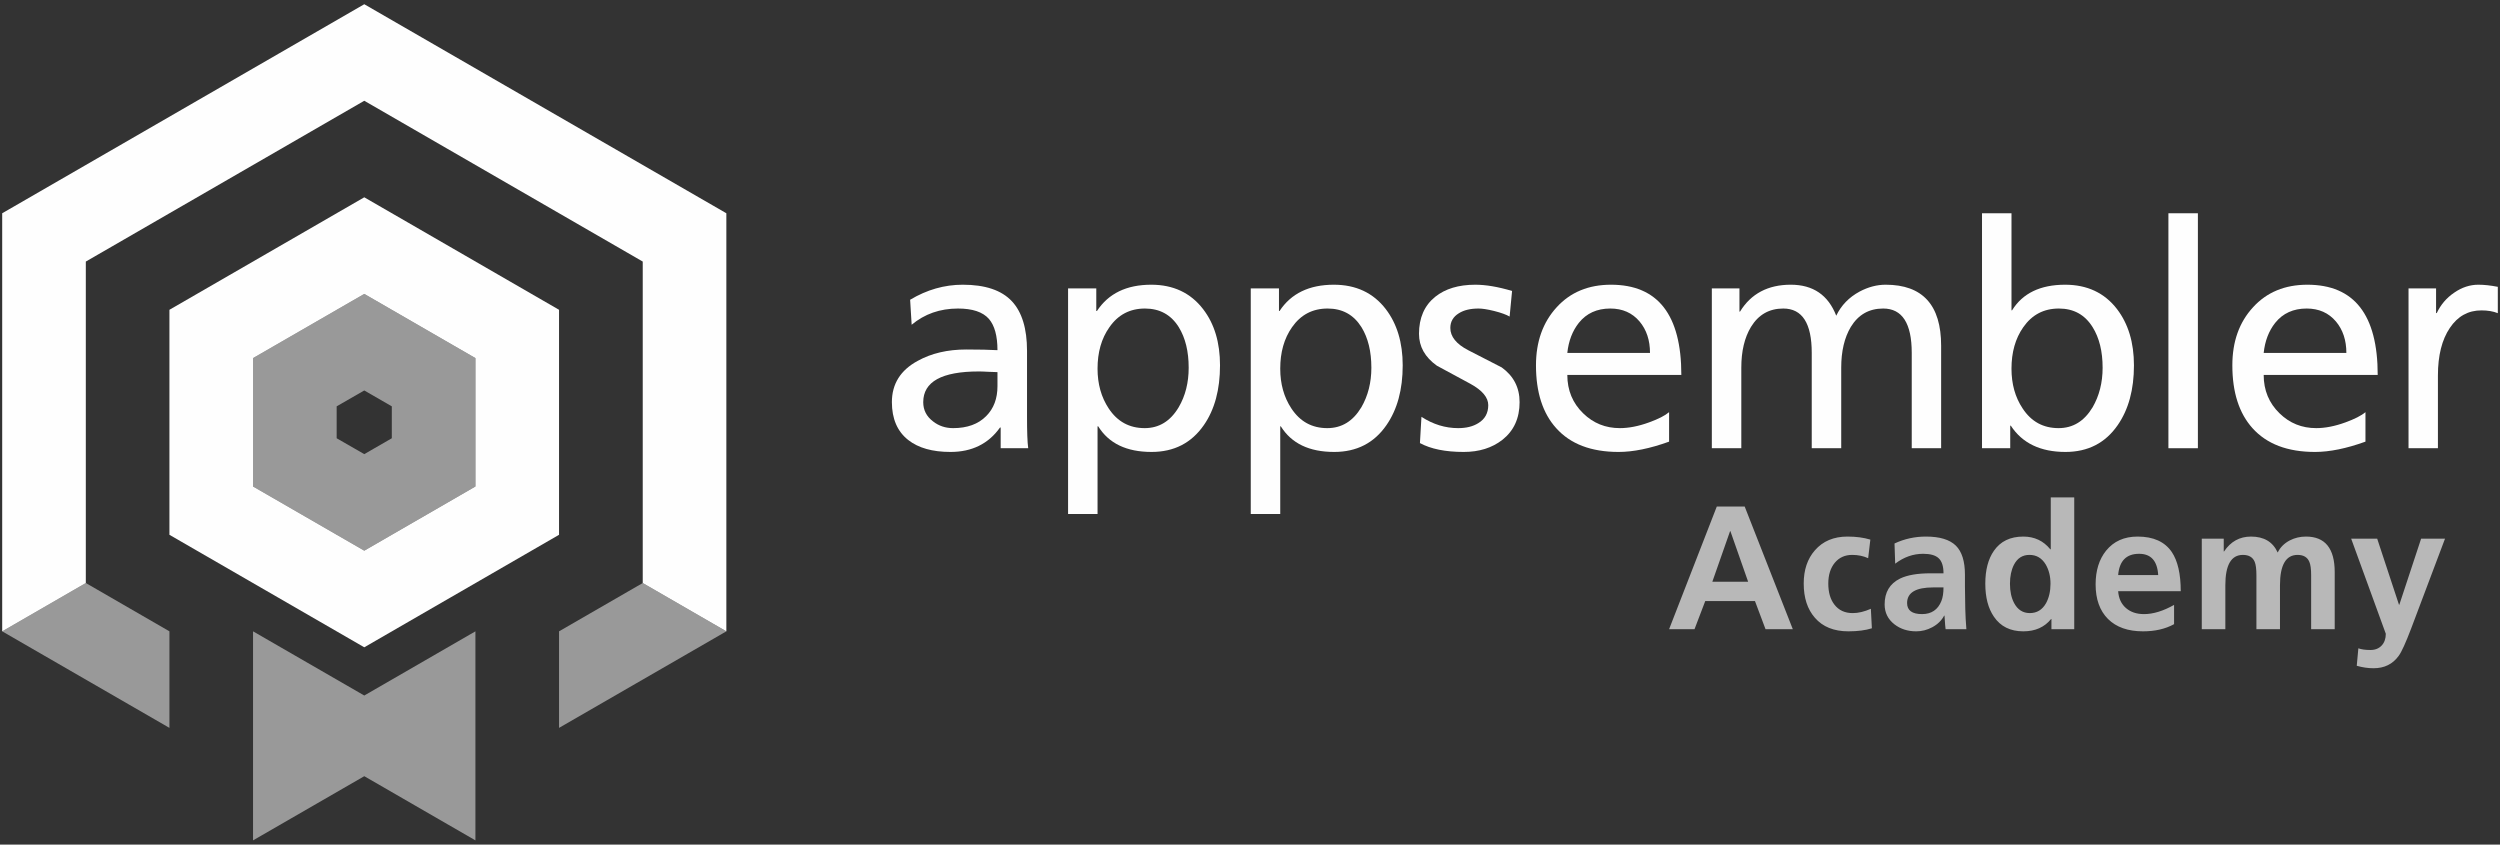 <?xml version="1.0" encoding="UTF-8"?>
<!DOCTYPE svg PUBLIC "-//W3C//DTD SVG 1.1//EN" "http://www.w3.org/Graphics/SVG/1.1/DTD/svg11.dtd">
<!-- Creator: CorelDRAW X7 -->
<svg xmlns="http://www.w3.org/2000/svg" xml:space="preserve" width="296mm" height="100mm" version="1.1" style="shape-rendering:geometricPrecision; text-rendering:geometricPrecision; image-rendering:optimizeQuality; fill-rule:evenodd; clip-rule:evenodd"
viewBox="0 0 29600 10000"
 xmlns:xlink="http://www.w3.org/1999/xlink">
 <rect x="0" y="0" width="29600" height="10000" fill="#333333" stroke="none"/>
 <defs>
  <style type="text/css">
   <![CDATA[
    .fil1 {fill:#FEFEFE}
    .fil2 {fill:#FEFEFE;fill-rule:nonzero}
    .fil0 {fill:#FEFEFE;fill-opacity:0.502}
    .fil3 {fill:#FEFEFE;fill-rule:nonzero;fill-opacity:0.651}
   ]]>
  </style>
 </defs>
 <g id="Layer_x0020_1">
  <g id="_835216192">
   <g>
    <polygon class="fil0" points="5629,7475 5629,9950 4313,9190 2996,9950 2996,7475 4313,8235 "/>
    <polygon class="fil1" points="4313,50 26,2525 26,7475 1016,6903 1016,3097 4313,1193 7610,3097 7610,6903 8600,7475 8600,2525 "/>
    <path class="fil0" d="M26 7475l1980 1143 0 -1143 -990 -572 -990 572zm6593 1143l1981 -1143 -990 -572 -991 572 0 1143z"/>
    <path class="fil1" d="M4313 2336l-2307 1332 0 2664 2307 1332 2306 -1332 0 -2664 -2306 -1332zm0 1144l-1317 760 0 1520 1317 760 1316 -760 0 -1520 -1316 -760z"/>
    <path class="fil0" d="M4313 3480l-1317 760 0 1520 1317 760 1316 -760 0 -1520 -1316 -760zm0 1143l-327 188 0 378 327 188 326 -188 0 -378 -326 -188z"/>
   </g>
   <path class="fil2" d="M12174 5307l-326 0 0 -245 -8 0c-137,193 -333,289 -586,289 -214,0 -380,-47 -500,-141 -129,-101 -194,-251 -194,-449 0,-215 102,-378 305,-488 162,-90 354,-135 576,-135 156,0 279,3 369,8 0,-169 -34,-292 -101,-370 -73,-83 -196,-123 -366,-123 -213,0 -396,64 -549,192l-18 -296c199,-119 406,-178 623,-178 266,0 460,65 583,197 118,127 178,322 178,585l0 782c0,175 4,298 14,372zm-364 -735l0 -166c-24,0 -61,-2 -110,-4 -50,-3 -87,-4 -111,-4 -438,0 -658,121 -658,364 0,93 39,169 117,228 68,53 147,79 237,79 166,0 297,-47 391,-142 90,-90 134,-208 134,-355z"/>
   <path id="1" class="fil2" d="M14445 4326c0,287 -63,522 -191,707 -147,212 -353,318 -620,318 -295,0 -506,-101 -631,-303l-8 0 0 1038 -349 0 0 -2671 334 0 0 267 8 0c136,-207 350,-311 643,-311 260,0 465,96 613,288 135,175 201,397 201,667zm-371 28c0,-193 -39,-353 -117,-480 -92,-148 -226,-221 -401,-221 -178,0 -319,74 -421,222 -94,133 -140,296 -140,490 0,181 44,338 132,471 103,156 245,233 426,233 170,0 304,-82 402,-246 80,-136 119,-293 119,-469z"/>
   <path id="2" class="fil2" d="M16608 4326c0,287 -64,522 -192,707 -146,212 -353,318 -619,318 -296,0 -506,-101 -632,-303l-7 0 0 1038 -349 0 0 -2671 334 0 0 267 7 0c136,-207 351,-311 643,-311 261,0 466,96 614,288 134,175 201,397 201,667zm-371 28c0,-193 -39,-353 -117,-480 -93,-148 -226,-221 -401,-221 -179,0 -319,74 -422,222 -93,133 -139,296 -139,490 0,181 44,338 132,471 103,156 244,233 425,233 171,0 304,-82 403,-246 79,-136 119,-293 119,-469z"/>
   <path id="3" class="fil2" d="M17992 4761c0,191 -68,339 -203,446 -123,96 -275,144 -459,144 -216,0 -389,-35 -518,-105l18 -311c138,90 283,134 435,134 95,0 174,-19 238,-59 78,-47 118,-118 118,-213 0,-91 -71,-176 -212,-253 -132,-71 -264,-143 -396,-214 -142,-101 -212,-227 -212,-378 0,-188 64,-335 192,-438 120,-96 278,-143 475,-143 123,0 268,24 435,74l-29 303c-38,-22 -99,-45 -183,-66 -80,-20 -141,-29 -185,-29 -95,0 -173,18 -233,56 -67,41 -101,99 -101,174 0,102 71,191 213,264 132,68 264,136 395,203 141,101 212,239 212,411z"/>
   <path id="4" class="fil2" d="M19907 4439l-1350 0c0,182 63,334 188,455 120,117 264,175 434,175 105,0 220,-22 346,-68 108,-39 187,-79 237,-121l0 349c-227,82 -426,122 -597,122 -326,0 -572,-94 -740,-282 -159,-176 -239,-424 -239,-743 0,-281 82,-510 245,-688 162,-178 377,-267 643,-267 555,0 833,356 833,1068zm-371 -260c0,-150 -41,-274 -123,-372 -87,-103 -203,-154 -347,-154 -157,0 -282,56 -373,170 -75,95 -121,213 -136,356l979 0z"/>
   <path id="5" class="fil2" d="M22983 5307l-348 0 0 -1129c0,-350 -113,-525 -338,-525 -167,0 -294,72 -383,217 -76,127 -114,288 -114,484l0 953 -349 0 0 -1129c0,-350 -112,-525 -337,-525 -166,0 -293,72 -382,217 -77,127 -115,288 -115,484l0 953 -349 0 0 -1892 327 0 0 274 7 0c130,-212 331,-318 601,-318 263,0 443,122 538,367 59,-123 151,-218 277,-286 102,-54 205,-81 308,-81 438,0 657,241 657,722l0 1214z"/>
   <path id="6" class="fil2" d="M25266 4326c0,287 -64,522 -192,707 -146,212 -353,318 -619,318 -295,0 -511,-103 -647,-311l-7 0 0 267 -334 0 0 -2782 349 0 0 1149 7 0c125,-202 335,-303 628,-303 261,0 466,96 614,288 134,175 201,397 201,667zm-371 28c0,-193 -39,-353 -118,-480 -92,-148 -225,-221 -400,-221 -179,0 -319,74 -422,222 -93,133 -139,296 -139,490 0,181 43,338 132,471 102,156 244,233 425,233 171,0 304,-82 403,-246 79,-136 119,-293 119,-469z"/>
   <polygon id="7" class="fil2" points="26023,5307 25674,5307 25674,2525 26023,2525 "/>
   <path id="8" class="fil2" d="M28152 4439l-1350 0c0,182 63,334 188,455 120,117 264,175 434,175 105,0 220,-22 346,-68 107,-39 187,-79 237,-121l0 349c-227,82 -426,122 -597,122 -326,0 -572,-94 -741,-282 -158,-176 -238,-424 -238,-743 0,-281 81,-510 245,-688 162,-178 377,-267 643,-267 555,0 833,356 833,1068zm-371 -260c0,-150 -41,-274 -123,-372 -87,-103 -203,-154 -347,-154 -157,0 -282,56 -373,170 -75,95 -121,213 -136,356l979 0z"/>
   <path id="9" class="fil2" d="M29574 3708c-54,-22 -119,-33 -194,-33 -156,0 -281,69 -374,208 -94,139 -141,327 -141,563l0 861 -348 0 0 -1892 326 0 0 292 8 0c47,-99 115,-180 207,-242 91,-63 186,-94 286,-94 67,0 143,8 230,25l0 312z"/>
   <path class="fil3" d="M20698 6888l-210 -599 -4 0 -210 599 424 0zm-936 562l565 -1453 330 0 570 1453 -323 0 -125 -333 -589 0 -127 333 -301 0zm2383 -1061l-26 220c-57,-26 -120,-39 -189,-39 -86,0 -154,31 -206,93 -51,62 -77,144 -77,246 0,104 24,187 72,249 51,67 123,101 217,101 67,0 138,-17 215,-51l12 231c-77,24 -169,36 -278,36 -171,0 -304,-53 -397,-161 -88,-101 -132,-235 -132,-405 0,-161 44,-293 133,-394 94,-108 223,-162 385,-162 101,0 192,12 271,36zm294 285l-8 -239c117,-55 241,-82 372,-82 164,0 281,36 354,107 72,71 108,186 108,344l0 138c0,72 2,162 4,268 2,75 6,155 13,240l-246 0c-3,-14 -7,-67 -13,-161l-4 0c-31,58 -78,104 -142,138 -60,32 -123,48 -189,48 -101,0 -187,-28 -258,-83 -77,-60 -116,-139 -116,-236 0,-144 61,-246 183,-306 85,-41 205,-62 360,-62l154 0c0,-84 -19,-144 -59,-180 -37,-34 -98,-51 -182,-51 -118,0 -229,39 -331,117zm141 466c0,87 59,131 177,131 111,0 188,-52 229,-155 17,-42 25,-96 25,-161l-121 0c-206,0 -310,61 -310,185zm1218 -229c0,90 16,166 49,229 42,79 104,119 186,119 84,0 148,-39 192,-117 35,-64 53,-141 53,-231 0,-87 -19,-163 -57,-228 -46,-76 -110,-113 -192,-113 -82,0 -143,38 -184,117 -31,61 -47,135 -47,224zm491 539l0 -121 -4 0c-78,97 -188,146 -329,146 -154,0 -270,-58 -348,-173 -68,-99 -102,-229 -102,-391 0,-163 34,-292 102,-390 78,-112 193,-168 348,-168 131,0 238,50 319,150l6 0 0 -614 278 0 0 1561 -270 0zm790 -641l474 0c-10,-168 -85,-252 -226,-252 -151,0 -234,84 -248,252zm662 353l0 228c-103,57 -226,85 -368,85 -178,0 -316,-49 -414,-146 -98,-98 -147,-235 -147,-410 0,-164 42,-297 124,-399 90,-111 214,-167 373,-167 187,0 322,61 405,183 70,104 106,259 106,464l-741 0c6,85 37,151 92,199 55,48 126,72 214,72 108,0 227,-36 356,-109zm328 288l0 -1072 260 0 0 151 4 0c78,-117 184,-176 319,-176 154,0 259,63 316,189 30,-62 78,-109 142,-143 59,-31 124,-46 193,-46 226,0 340,140 340,420l0 677 -279 0 0 -639c0,-73 -7,-126 -21,-158 -23,-56 -70,-83 -140,-83 -138,0 -208,120 -208,359l0 521 -279 0 0 -639c0,-73 -7,-126 -20,-158 -23,-56 -70,-83 -140,-83 -139,0 -208,120 -208,359l0 521 -279 0zm2077 -1072l258 782 4 0 258 -782 283 0 -401 1064c-64,168 -113,277 -148,324 -70,97 -169,146 -297,146 -65,0 -132,-10 -199,-29l19 -207c36,13 83,20 144,20 55,0 99,-18 132,-53 32,-34 49,-81 49,-139l-410 -1126 308 0z"/>
  </g>
 </g>
</svg>
